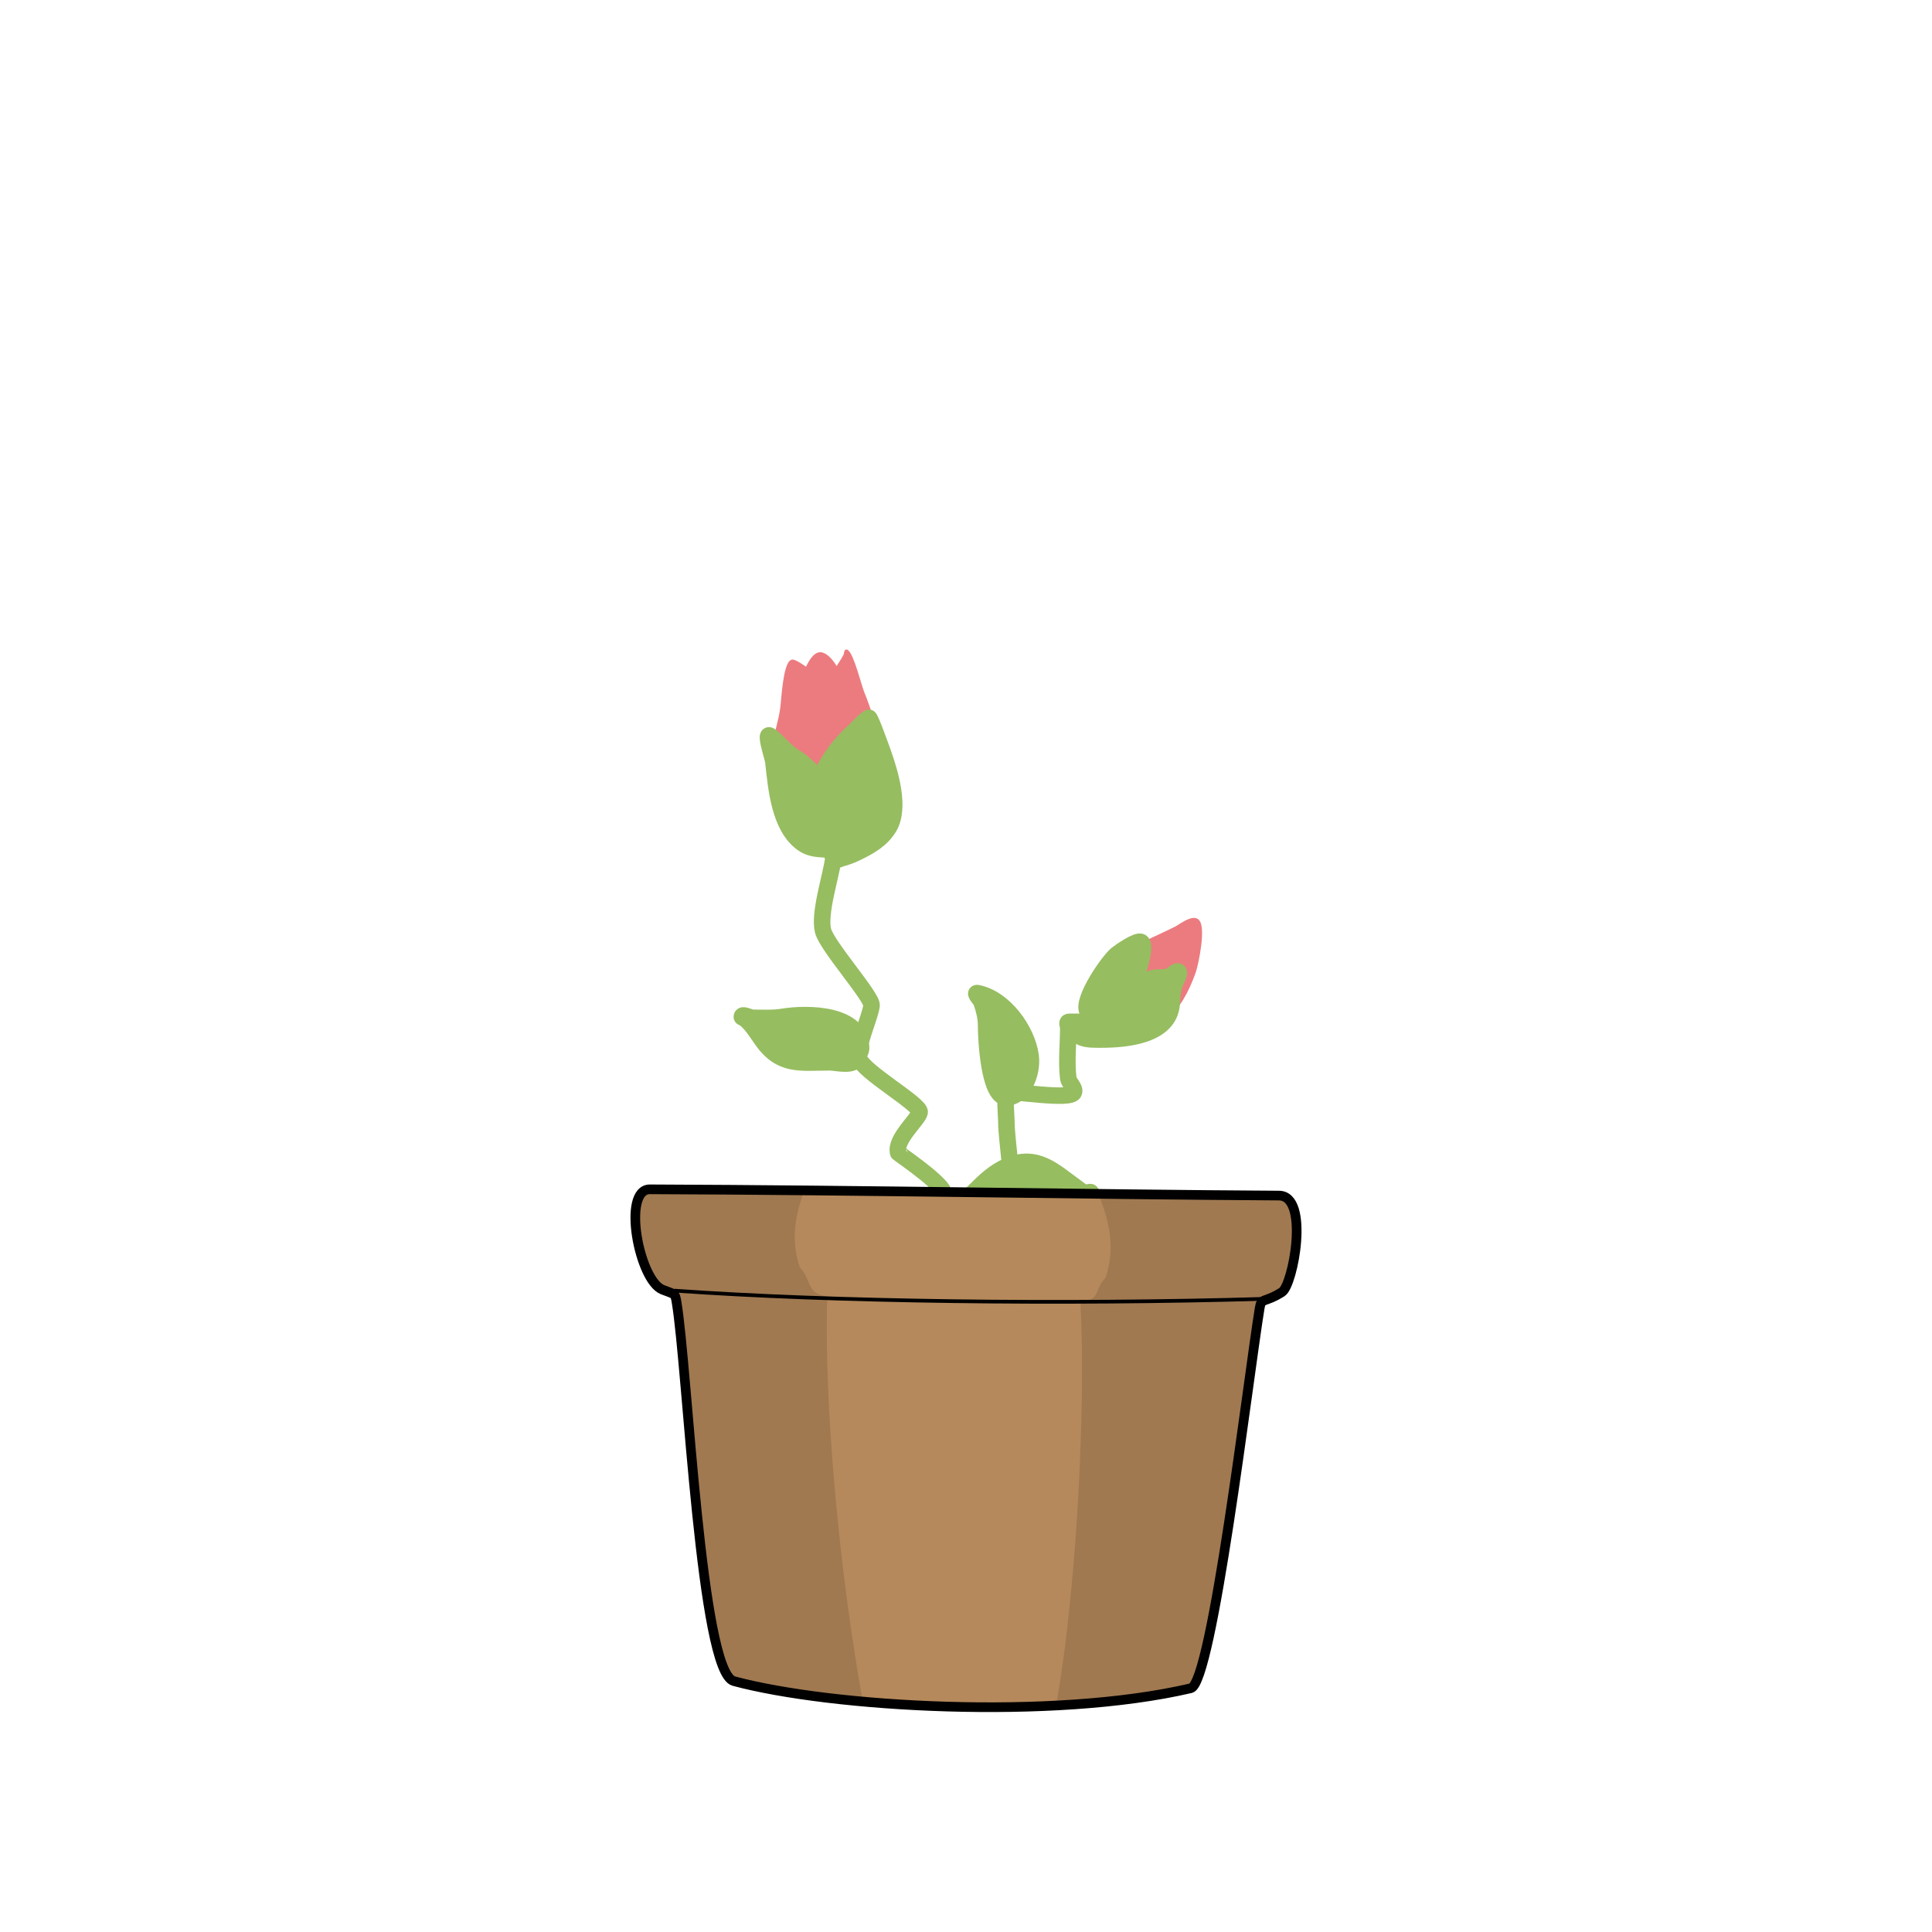 <?xml version="1.0" encoding="UTF-8" standalone="no"?>
<!DOCTYPE svg PUBLIC "-//W3C//DTD SVG 1.1//EN" "http://www.w3.org/Graphics/SVG/1.1/DTD/svg11.dtd">
<!-- Created with Vectornator (http://vectornator.io/) -->
<svg height="100%" stroke-miterlimit="10" style="fill-rule:nonzero;clip-rule:evenodd;stroke-linecap:round;stroke-linejoin:round;" version="1.1" viewBox="0 0 2000 2000" width="100%" xml:space="preserve" xmlns="http://www.w3.org/2000/svg" xmlns:vectornator="http://vectornator.io" xmlns:xlink="http://www.w3.org/1999/xlink">
<defs>
<path d="M672.778 1231.18C643.575 1231.07 661.553 1325.53 685.909 1335.08C698.824 1340.14 698.765 1338.43 700.383 1348.05C711.822 1416.06 725.394 1731.02 759.657 1740.27C860.332 1767.43 1089.86 1780.96 1232.7 1747.67C1254.78 1742.52 1291.93 1428.43 1304.02 1354.13C1305.85 1342.9 1308.16 1349.4 1327.03 1337.6C1338.66 1330.33 1356.07 1237.85 1324.03 1237.66C1126.55 1236.49 895.405 1231.99 672.778 1231.18Z" id="Fill"/>
<filter color-interpolation-filters="sRGB" filterUnits="userSpaceOnUse" height="792.926" id="Filter" width="405.66" x="1070.81" y="1113.31">
<feGaussianBlur in="SourceGraphic" result="Blur" stdDeviation="6.686"/>
</filter>
<filter color-interpolation-filters="sRGB" filterUnits="userSpaceOnUse" height="786.053" id="Filter_2" width="415.012" x="495.973" y="1102.77">
<feGaussianBlur in="SourceGraphic" result="Blur" stdDeviation="6.686"/>
</filter>
<path d="M672.778 1231.18C643.575 1231.07 661.553 1325.53 685.909 1335.08C698.824 1340.14 698.765 1338.43 700.383 1348.05C711.822 1416.06 725.394 1731.02 759.657 1740.27C860.332 1767.43 1089.86 1780.96 1232.7 1747.67C1254.78 1742.52 1291.93 1428.43 1304.02 1354.13C1305.85 1342.9 1308.16 1349.4 1327.03 1337.6C1338.66 1330.33 1356.07 1237.85 1324.03 1237.66C1126.55 1236.49 895.405 1231.99 672.778 1231.18Z" id="Fill_2"/>
</defs>
<g id="Layer-1" vectornator:layerName="Layer 1">
<path d="M856.383 869.304C818.171 873.768 796.549 804.788 800.676 775.379C802.742 760.65 807.965 746.61 809.764 731.843C810.683 724.295 812.658 687.429 819.945 684.765C824.475 683.108 858.758 710.588 863.37 715.886C892.599 749.462 907.24 803.652 881.314 843.663C875.526 852.596 863.259 868.501 856.383 869.304Z" fill="#ec7b7f" fill-rule="nonzero" opacity="1" stroke="#ec7b7f" stroke-linecap="round" stroke-linejoin="round" stroke-width="3.822" vectornator:layerName="Curve 36"/>
<path d="M861.64 865.811C844.414 862.028 843.285 840.365 841.796 826.319C838.221 792.583 840.055 758.264 849.24 725.702C853.582 710.31 861.662 699.941 870.074 686.793C871.815 684.072 873.561 681.299 875.061 678.435C875.734 677.15 875.458 673.446 876.586 674.358C882.449 679.098 889.827 709.758 892.867 717.164C907.335 752.426 913.765 788.156 910.798 826.347C908.843 851.508 903.28 870.696 876.164 873.57" fill="#ec7b7f" fill-rule="nonzero" opacity="1" stroke="#ec7b7f" stroke-linecap="round" stroke-linejoin="round" stroke-width="3.822" vectornator:layerName="Curve 37"/>
<path d="M826.906 731.984C819.304 732.789 824.959 721.337 826.387 717.847C829.124 711.159 838.413 672.622 851.474 677.509C867.072 683.346 878.43 722.328 883.583 735.765" fill="#ec7b7f" fill-rule="nonzero" opacity="1" stroke="#ec7b7f" stroke-linecap="round" stroke-linejoin="round" stroke-width="3.822" vectornator:layerName="Curve 38"/>
<path d="M1139.06 1024.01C1132.4 1020.68 1153.1 998.178 1155.67 995.816C1172.79 980.13 1196.46 971.393 1217.1 961.075C1221.71 958.77 1232.31 950.141 1238.25 952.516C1247.78 956.331 1238.51 998.862 1236.23 1005.38C1221.44 1047.65 1199.89 1069.83 1152.15 1069.83" fill="#ec7b7f" fill-rule="nonzero" opacity="1" stroke="#ec7b7f" stroke-linecap="round" stroke-linejoin="round" stroke-width="3.822" vectornator:layerName="Curve 39"/>
<path d="M873.749 883.157C861.314 876.11 844.884 882.903 831.147 873.34C806.661 856.295 803.613 815.436 800.567 788.39C800.063 783.912 793.413 764.877 795.323 761.629C796.02 760.443 798.064 762.337 799.138 763.194C807.095 769.54 813.311 778.29 822.331 783.591C842.982 795.728 862.216 824.374 871.119 846.769C873.757 853.406 882.288 887.995 873.749 883.157Z" fill="#96bd60" fill-rule="nonzero" opacity="1" stroke="#96bd60" stroke-linecap="round" stroke-linejoin="round" stroke-width="17.101" vectornator:layerName="Curve 29"/>
<path d="M870.955 883.882C869.202 883.509 873.911 881.594 874.621 879.948C874.864 879.383 873.418 879.692 872.817 879.564C867.927 878.524 862.807 873.085 859.919 869.278C851.575 858.275 845.83 847.149 844.587 833.205C842.205 806.47 864.276 774.395 883.713 757.426C886.354 755.121 897.433 742.931 899.588 743.078C901.17 743.185 913.361 777.395 914.329 780.156C921.466 800.515 932.246 836.003 920.419 856.125C912.614 869.405 899.582 876.475 886.451 882.842C881.592 885.197 876.125 887.227 870.898 888.584C869.833 888.861 867.147 890.362 867.704 889.414C869.907 885.666 873.542 884.433 870.955 883.882Z" fill="#96bd60" fill-rule="nonzero" opacity="1" stroke="#96bd60" stroke-linecap="round" stroke-linejoin="round" stroke-width="17.101" vectornator:layerName="Curve 30"/>
<path d="M862.684 888.61C862.374 887.416 858.913 877.543 862.575 876.592C866.453 875.586 863.19 884.636 862.684 888.61C860.332 907.108 847.387 945.674 852.053 963.643C856.197 979.6 903.356 1032.19 902.241 1040.95C900.632 1053.61 886.219 1083.63 889.303 1095.51C892.853 1109.18 953.728 1143.48 952.023 1151.49C950.423 1159.02 926.153 1179.44 929.781 1193.41C929.927 1193.97 969.623 1220.72 976.088 1232.58C988.359 1255.09 966.586 1321.18 988.244 1325.78" fill="none" opacity="1" stroke="#96bd60" stroke-linecap="round" stroke-linejoin="round" stroke-width="17.101" vectornator:layerName="Curve 31"/>
<path d="M980.546 1314.4C975.854 1305.01 977.882 1257.88 989.291 1250.27C1002.03 1241.77 1039.23 1263.28 1044.67 1241.53C1049.95 1220.4 1041.76 1182.65 1041.76 1159.91C1041.76 1157.68 1039.85 1131.72 1041.76 1130.77C1046.2 1128.55 1108.79 1139.52 1111.71 1130.77C1113.36 1125.8 1106.53 1121.38 1105.88 1116.19C1103.77 1099.34 1105.88 1080.78 1105.88 1063.73C1105.88 1061.78 1104.14 1058.77 1105.88 1057.9C1106.55 1057.56 1135.21 1057.9 1137.94 1057.9" fill="none" opacity="1" stroke="#96bd60" stroke-linecap="round" stroke-linejoin="round" stroke-width="17.101" vectornator:layerName="Curve 32"/>
<path d="M1132.5 1057.5C1130.79 1051.14 1128.14 1051.71 1125.64 1046.72C1119.77 1034.98 1146.94 995.506 1156.01 987.94C1158.45 985.907 1177.36 972.451 1181.49 975.203C1186.04 978.24 1180.48 997.175 1179.53 1000.68C1174.76 1018.15 1171.65 1038.92 1156.01 1050.64C1143.49 1060.03 1136.11 1070.93 1132.5 1057.5Z" fill="#96bd60" fill-rule="nonzero" opacity="1" stroke="#96bd60" stroke-linecap="round" stroke-linejoin="round" stroke-width="17.101" vectornator:layerName="Curve 33"/>
<path d="M1134.46 1049.66C1126.38 1051.68 1154.82 1034.34 1158.95 1032.03C1169.66 1026.03 1180.34 1018.89 1191.29 1013.41C1197.34 1010.38 1204.96 1013.44 1210.88 1010.47C1212.04 1009.89 1217.77 1005.58 1218.72 1005.58C1223.39 1005.58 1217.26 1014.86 1215.78 1019.29C1213.63 1025.74 1213.45 1033.13 1212.84 1039.87C1209.91 1072.13 1165.8 1076.12 1140.34 1076.12C1126.72 1076.12 1110.95 1077.05 1110.95 1058.48M891.406 1085.5C891.753 1049.18 836.541 1048.27 810.088 1052.68C800.481 1054.28 789.449 1053.66 779.716 1053.66C775.784 1053.66 767.96 1048.75 767.96 1052.68C767.96 1053.41 769.335 1053.23 769.919 1053.66C777.834 1059.6 782.866 1068.1 788.534 1076.2C808.275 1104.4 828.255 1099.71 859.075 1099.71C866.773 1099.71 884.446 1105.22 888.467 1093.83C890.259 1088.75 891.385 1087.65 891.406 1085.5ZM1040.9 1135.88C1023.77 1134.34 1020.81 1076.5 1020.81 1061.42C1020.81 1052.75 1018.63 1045.08 1015.91 1036.93C1015.27 1035 1007.55 1027.22 1011.99 1028.11C1039.61 1033.63 1063.05 1066.1 1066.86 1092.77C1069.56 1111.65 1058.03 1137.42 1040.9 1135.88ZM1001.71 1243.65C991.463 1249.78 1007.92 1234 1010.03 1231.89C1019.63 1222.3 1029.7 1212.94 1042.37 1207.4C1073.34 1193.85 1090.83 1212.48 1113.89 1228.95C1116.86 1231.08 1119.92 1234.21 1123.68 1234.83C1125.62 1235.15 1129.56 1232.87 1129.56 1234.83C1129.56 1236.99 1114.84 1245.14 1112.91 1246.59C1087.82 1265.41 1071.89 1275.41 1038.45 1272.06C1029.99 1271.22 1020.35 1266.97 1013.95 1261.29C1009.62 1257.44 1004.55 1241.95 1001.71 1243.65Z" fill="#96bd60" fill-rule="nonzero" opacity="1" stroke="#96bd60" stroke-linecap="round" stroke-linejoin="round" stroke-width="17.101" vectornator:layerName="Curve 34"/>
<g opacity="1" vectornator:layerName="Group 2">
<use fill="#b5895b" fill-rule="nonzero" opacity="1" stroke="none" vectornator:layerName="Curve 2" xlink:href="#Fill"/>
<clipPath clip-rule="nonzero" id="ClipPath">
<use xlink:href="#Fill"/>
</clipPath>
<g clip-path="url(#ClipPath)">
<path d="M1114.4 1189.27C1142.8 1242.32 1158.66 1281.22 1144.39 1322.73C1132.01 1335.29 1140.51 1345.46 1118.37 1347.66C1124.7 1455.33 1113.72 1676.6 1087.53 1793.73C1150.99 1904.96 1264.82 1937.32 1352.73 1792.73C1440.64 1648.13 1490.24 1369.22 1439.16 1215.35C1388.09 1061.48 1190.36 1156.15 1114.4 1189.27Z" fill="#a07951" fill-rule="nonzero" filter="url(#Filter)" opacity="1" stroke="none" vectornator:blur="13.3721" vectornator:layerName="Curve 42"/>
<path d="M858.05 1178.73C829.647 1231.78 813.783 1270.68 828.054 1312.19C840.433 1324.75 834.277 1339.68 856.413 1341.88C852.719 1448.97 868.305 1627.12 894.27 1767.3C830.81 1878.53 707.627 1926.79 619.718 1782.19C531.81 1637.6 482.207 1358.68 533.283 1204.81C584.358 1050.94 782.091 1145.61 858.05 1178.73Z" fill="#a07951" fill-rule="nonzero" filter="url(#Filter_2)" opacity="1" stroke="none" vectornator:blur="13.3721" vectornator:layerName="Curve 43"/>
</g>
</g>
<g opacity="1" vectornator:layerName="Group 3">
<use fill="none" opacity="1" stroke="#000000" stroke-linecap="round" stroke-linejoin="round" stroke-width="10" vectornator:layerName="Curve 2" xlink:href="#Fill_2"/>
<clipPath clip-rule="nonzero" id="ClipPath_2">
<use xlink:href="#Fill_2"/>
</clipPath>
<g clip-path="url(#ClipPath_2)"/>
</g>
<path d="M698.803 1336.1C860.991 1347.62 1100.17 1350.76 1311.63 1344.48" fill="none" opacity="1" stroke="#000000" stroke-linecap="round" stroke-linejoin="round" stroke-width="3.822" vectornator:layerName="Curve 24"/>
</g>
</svg>
